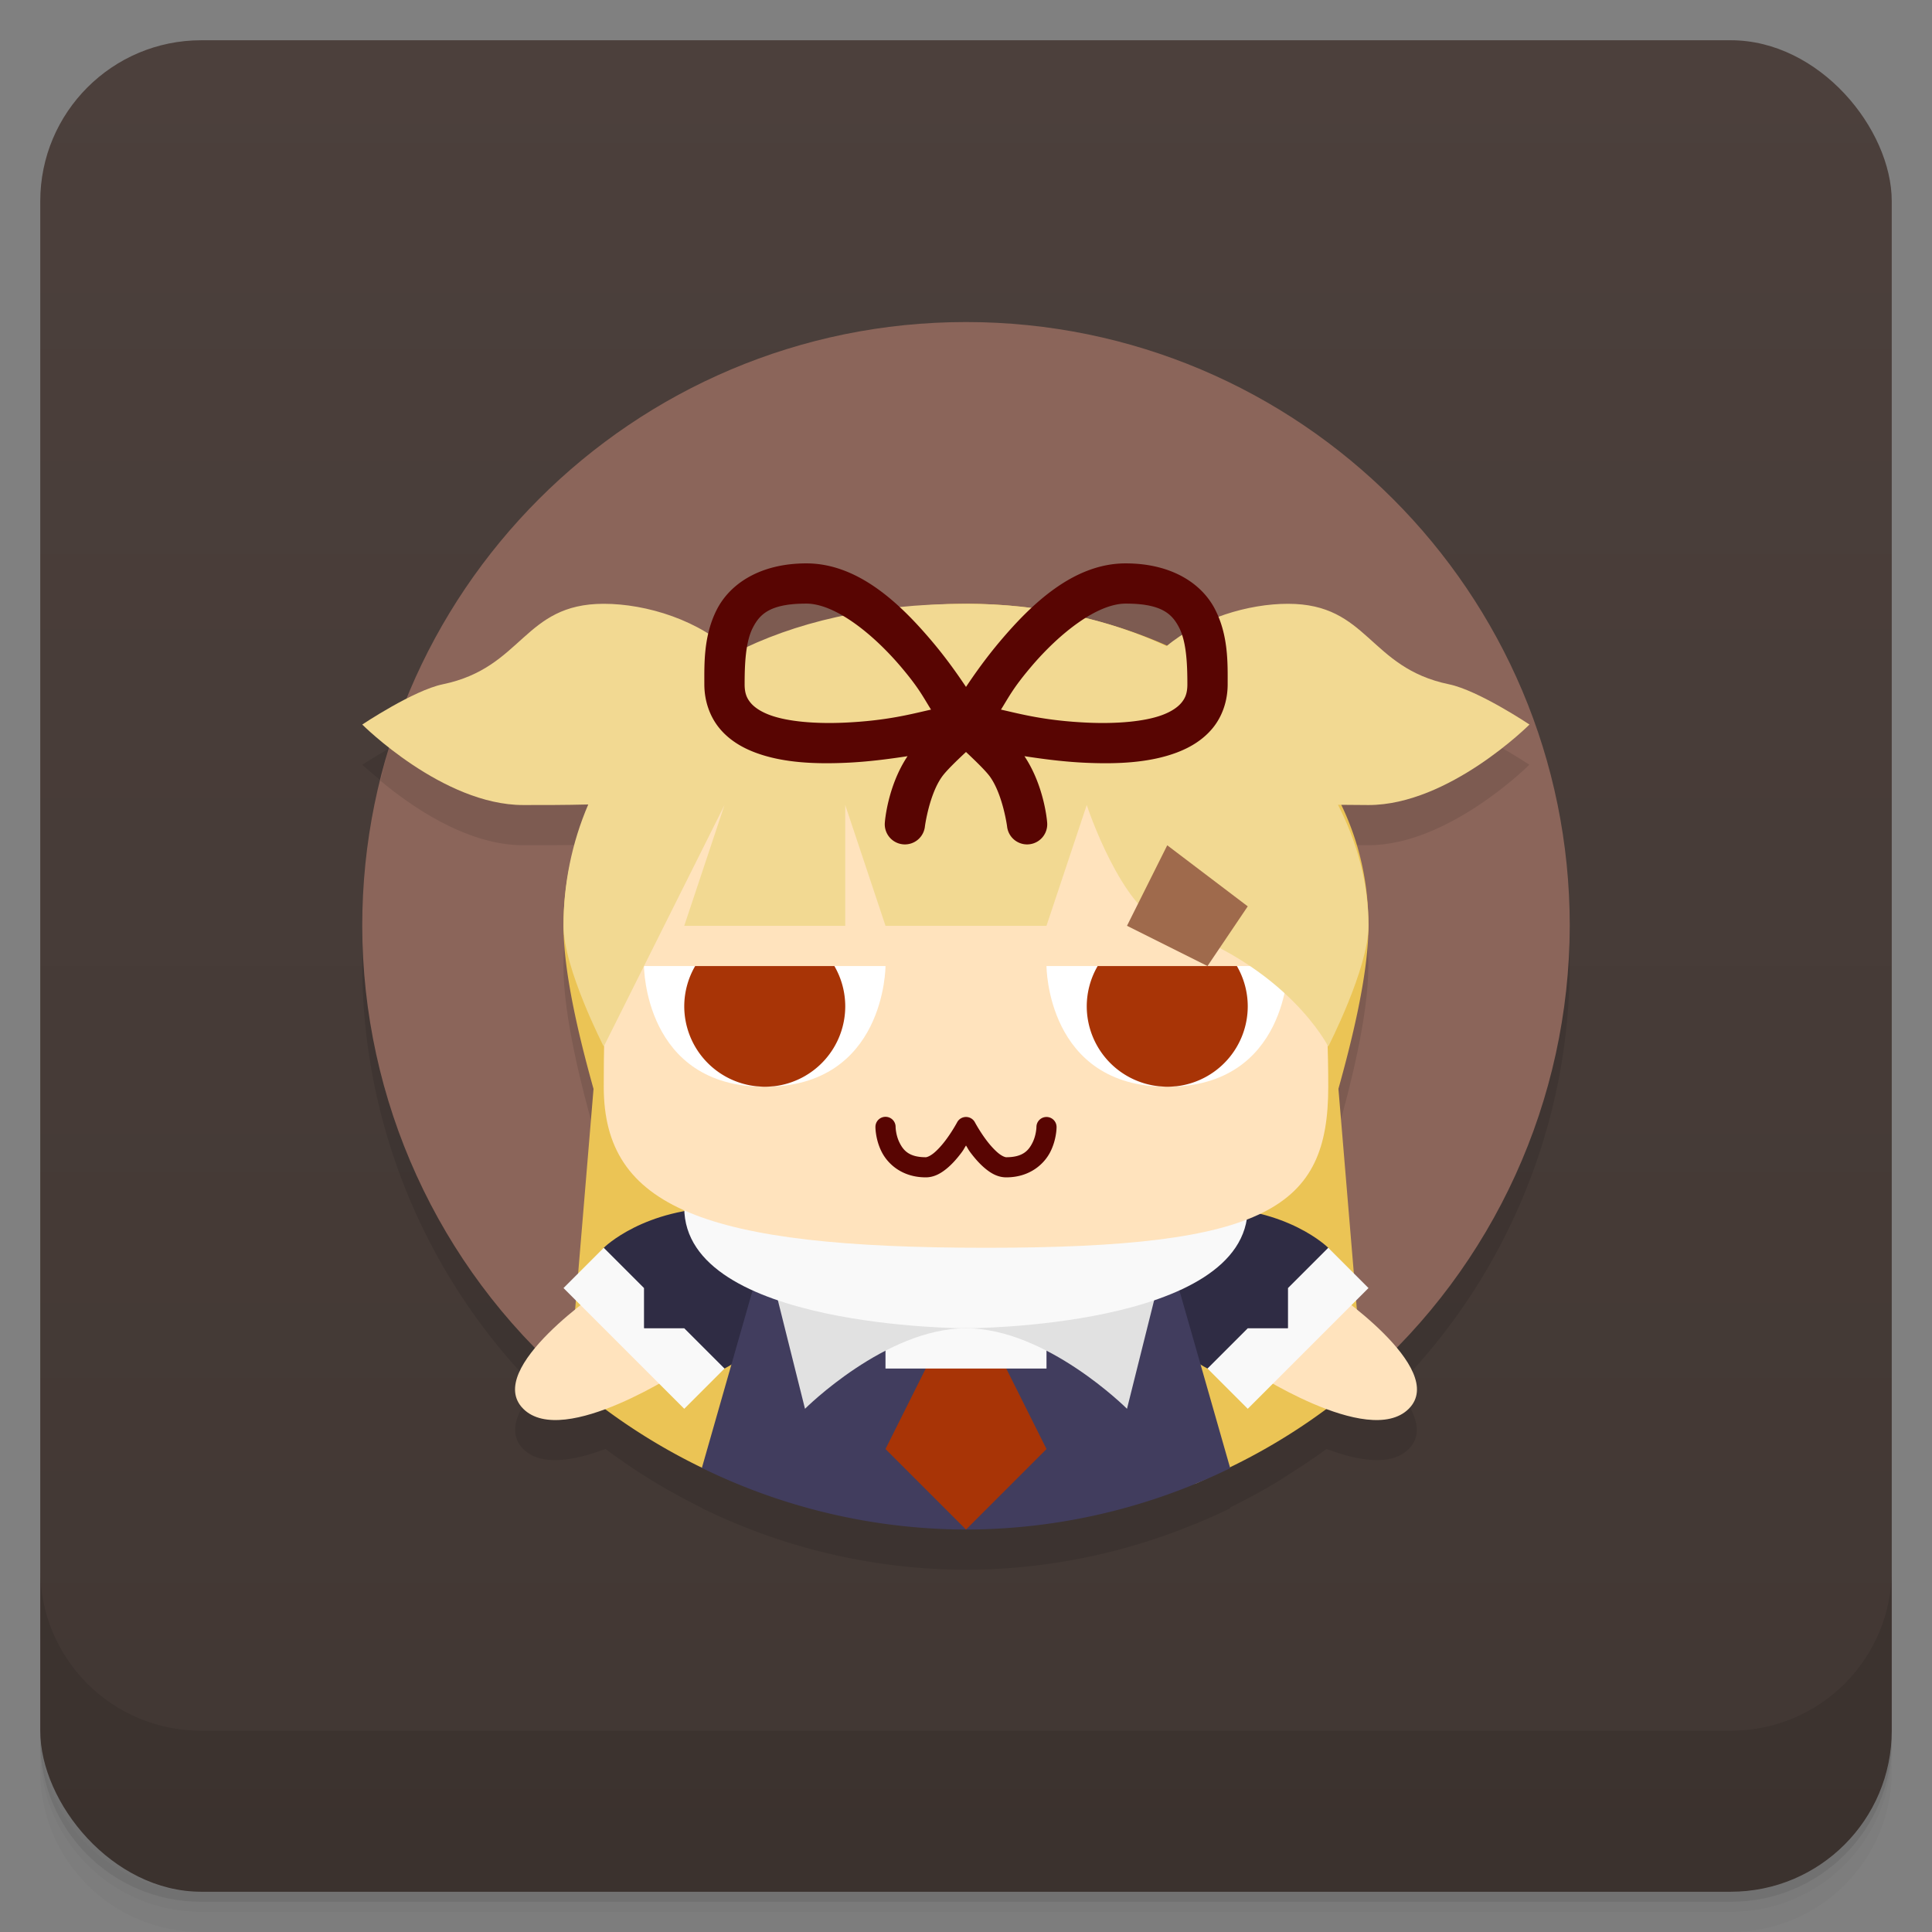 <svg version="1.1" viewBox="0 0 48 48" xmlns="http://www.w3.org/2000/svg">
 <rect x="0" y="0" width="48" height="48" fill="#808080" stroke="none"/>
 <defs>
  <linearGradient id="bg" x2="0" y1="1" y2="47" gradientUnits="userSpaceOnUse">
   <stop style="stop-color:#4c403c" offset="0"/>
   <stop style="stop-color:#413733" offset="1"/>
  </linearGradient>
 </defs>
 <path d="m1 43v0.25c0 2.216 1.784 4 4 4h38c2.216 0 4-1.784 4-4v-0.25c0 2.216-1.784 4-4 4h-38c-2.216 0-4-1.784-4-4zm0 0.5v0.5c0 2.216 1.784 4 4 4h38c2.216 0 4-1.784 4-4v-0.5c0 2.216-1.784 4-4 4h-38c-2.216 0-4-1.784-4-4z" style="opacity:.02"/>
 <path d="m1 43.25v0.25c0 2.216 1.784 4 4 4h38c2.216 0 4-1.784 4-4v-0.25c0 2.216-1.784 4-4 4h-38c-2.216 0-4-1.784-4-4z" style="opacity:.05"/>
 <path d="m1 43v0.25c0 2.216 1.784 4 4 4h38c2.216 0 4-1.784 4-4v-0.25c0 2.216-1.784 4-4 4h-38c-2.216 0-4-1.784-4-4z" style="opacity:.1"/>
 <rect x="1" y="1" width="46" height="46" rx="4" style="fill:url(#bg)"/>
 <path d="m1 39v4c0 2.216 1.784 4 4 4h38c2.216 0 4-1.784 4-4v-4c0 2.216-1.784 4-4 4h-38c-2.216 0-4-1.784-4-4z" style="opacity:.1"/>
 <path d="m24 9.001a15 15 0 0 0-13.889 9.357c-0.574 0.292-1.111 0.643-1.111 0.643s0.293 0.261 0.686 0.572a15 15 0 0 0-0.686 4.428 15 15 0 0 0 4.305 10.484c-0.447 0.537-0.712 1.108-0.305 1.516 0.438 0.438 1.258 0.291 2.043-2e-3a15 15 0 0 0 2.397 1.465l-2e-3 0.006a15 15 0 0 0 6.562 1.531 15 15 0 0 0 5.691-1.139l0.018-0.004a15 15 0 0 0 0.027-0.012 15 15 0 0 0 0.828-0.371l-0.006-0.021a15 15 0 0 0 1.242-0.678 15 15 0 0 0 0.236-0.154 15 15 0 0 0 0.922-0.623c0.785 0.293 1.603 0.44 2.041 2e-3 0.409-0.409 0.14-0.983-0.311-1.522a15 15 0 0 0 4.311-10.479 15 15 0 0 0-15-15z" style="opacity:.1"/>
 <path d="m24 8.001c-8.284 0-15 6.716-15 15 0.004 4.33 1.879 8.447 5.143 11.293l9.857-9.293 9.857 9.281c3.261-2.843 5.135-6.955 5.143-11.281 0-8.284-6.716-15-15-15z" style="fill:#8b655a"/>
 <path d="m20.035 14.996c-1.141 0-1.896 0.5-2.227 1.15-0.101 0.198-0.161 0.401-0.207 0.602-0.788-0.495-1.773-0.748-2.602-0.748-2 0-2 1.587-4 2-0.399 0.083-0.916 0.351-1.342 0.598-0.08 0.261-0.139 0.532-0.205 0.799 0.694 0.581 2.107 1.603 3.547 1.603 0.466 0 1.036 8.79e-4 1.615-0.014-0.283 0.658-0.461 1.347-0.549 2.047-0.004 0.026-0.008 0.052-0.012 0.078-0.034 0.295-0.055 0.592-0.055 0.889 0 1.268 0.463 3.038 0.746 4.053l-0.383 4.584-0.363 0.363 0.307 0.307-0.02 0.246c-0.151 0.122-0.314 0.273-0.475 0.42 0.113 0.104 0.214 0.219 0.33 0.32l9.857-9.293 9.857 9.281c0.114-0.1 0.213-0.212 0.324-0.314-0.158-0.145-0.319-0.293-0.469-0.414l-0.02-0.246 0.307-0.307-0.363-0.363-0.383-4.586c0.283-1.016 0.746-2.784 0.746-4.051 0-1.105-0.255-2.107-0.689-3.006 0.234 0.001 0.49 0.006 0.689 0.006 2 0 4-2 4-2s-1.27-0.849-2-1c-2-0.413-2-2-4-2-0.546 0-1.156 0.121-1.736 0.338-0.026-0.064-0.04-0.128-0.072-0.191-0.331-0.651-1.085-1.15-2.227-1.15-0.904 0-1.68 0.505-2.336 1.117-0.01-0.001-0.021-0.003-0.031-0.004-0.139-0.017-0.278-0.034-0.42-0.047-0.391-0.037-0.784-0.062-1.178-0.062-0.381 0-0.76 0.024-1.139 0.059-0.171 0.012-0.357 0.008-0.523 0.025-0.649-0.599-1.413-1.088-2.303-1.088zm0 1c0.27 0 0.577 0.13 0.889 0.311-0.879 0.185-1.66 0.455-2.363 0.783 0.03-0.182 0.071-0.354 0.141-0.49 0.178-0.351 0.439-0.604 1.334-0.604zm7.93 0c0.895 0 1.156 0.253 1.334 0.604 0.029 0.058 0.049 0.128 0.07 0.195-0.129 0.083-0.265 0.157-0.381 0.254-0.328-0.146-0.663-0.278-1.008-0.395-0.063-0.022-0.124-0.044-0.188-0.064-0.268-0.085-0.541-0.159-0.816-0.227 0.346-0.216 0.689-0.367 0.988-0.367z" style="opacity:.1"/>
 <path d="m24 15.001c-5 0-10 3-10 8 0 1.268 0.463 3.038 0.746 4.053l-0.604 7.24a15 15 0 0 0 3.303 2.174l6.555-1.467 6.531 1.467a15 15 0 0 0 3.326-2.186l-0.604-7.231c0.283-1.016 0.746-2.784 0.746-4.051 0-5-5-8-10-8zm6.311 21.572-0.893 0.344 0.291-0.059a15 15 0 0 0 0.602-0.285z" style="fill:#ebc455"/>
 <path d="m18 30.001c-2 0-3 1-3 1l0.636 2.39 2.364 0.61s2-1.057 2-2c0-1-1.255-2-2-2z" style="fill:#2f2c44"/>
 <path d="m30 30.001c2 0 3 1 3 1l-0.636 2.39-2.364 0.61s-2-1.057-2-2c0-1 1.255-2 2-2z" style="fill:#2f2c44"/>
 <path d="m33 32.001s3 2 2 3-4-1-4-1z" style="fill:#ffe3bd"/>
 <path d="m33 31.001 1 1-3 3-1-1 1-1h1v-1z" style="fill:#f9f9f9"/>
 <path d="m19 31.001-1.562 5.469a15 15 0 0 0 6.562 1.531 15 15 0 0 0 6.564-1.525l-1.565-5.475z" style="fill:#413d5e"/>
 <path d="m23 33.001v1l-1 2 2 2 2-2-1-2v-1z" style="fill:#a83406"/>
 <rect x="22" y="33.001" width="4" height="1" style="fill:#f9f9f9;paint-order:stroke fill markers"/>
 <path d="m19 31.001 1 4s2-2 4-2 4 2 4 2l1-4z" style="fill:#e1e1e1"/>
 <path d="m15 32.001s-3 2-2 3 4-1 4-1z" style="fill:#ffe3bd"/>
 <path d="m17 30.001c0 3 7 3 7 3s7 0 7-3c0-1-4.478-1-7-1s-7 0-7 1z" style="fill:#f9f9f9"/>
 <path d="m15 31.001-1 1 3 3 1-1-1-1h-1v-1z" style="fill:#f9f9f9"/>
 <path d="m24 17.001c-8 0-9 3-9 10 0 3 2.5 4 9.5 4s8.5-1 8.5-4c0-7-2-10-9-10z" style="fill:#ffe3bd"/>
 <path d="m16 24.001s0 3 3 3 3-3 3-3zm10 0s0 3 3 3 3-3 3-3z" style="fill:#fff;paint-order:stroke fill markers"/>
 <path d="m15 15.001c-2 0-2 1.587-4 2-0.73 0.151-2 1-2 1s2 2 4 2c0.466 0 1.036 8.81e-4 1.615-0.014-0.413 0.96-0.615 1.986-0.615 3.014 0 1.054 1 3 1 3l3-6-1 3h4v-3l1 3h4l1-3s0.86 2.62 2 3c3 1 4 3 4 3s1-1.946 1-3c0-1.025-0.266-2.048-0.758-3.006 0.251 2.66e-4 0.539 0.006 0.758 0.006 2 0 4-2 4-2s-1.27-0.849-2-1c-2-0.413-2-2-4-2-0.983 0-2.186 0.358-3.018 1.053-1.424-0.66-3.106-1.053-4.982-1.053-2.376 0-4.28 0.469-5.773 1.234-0.826-0.82-2.16-1.234-3.227-1.234z" style="fill:#f2d992"/>
 <path d="m20.035 13.997c-1.141 0-1.896 0.5-2.227 1.15-0.331 0.651-0.309 1.353-0.309 1.853 0 0.416 0.136 0.8 0.371 1.088 0.235 0.288 0.55 0.479 0.889 0.607 0.678 0.256 1.477 0.291 2.262 0.256 0.543-0.024 1.055-0.092 1.527-0.164-0.502 0.752-0.564 1.645-0.564 1.645a0.5 0.5 0 1 0 0.996 0.094s0.106-0.789 0.426-1.232c0.106-0.148 0.366-0.399 0.594-0.611 0.227 0.213 0.487 0.464 0.594 0.611 0.319 0.443 0.426 1.232 0.426 1.232a0.5 0.5 0 1 0 0.996-0.094s-0.063-0.893-0.564-1.645c0.472 0.072 0.984 0.14 1.527 0.164 0.785 0.035 1.584 5.86e-4 2.262-0.256 0.339-0.128 0.653-0.319 0.889-0.607s0.371-0.672 0.371-1.088c0-0.5 0.022-1.203-0.309-1.853-0.331-0.651-1.085-1.15-2.227-1.15-1.292 0-2.338 1.012-3.115 1.93-0.348 0.412-0.631 0.811-0.85 1.139-0.219-0.327-0.501-0.727-0.85-1.139-0.777-0.918-1.823-1.93-3.115-1.93zm0 1c0.708 0 1.646 0.741 2.352 1.574 0.446 0.527 0.545 0.74 0.744 1.059-0.487 0.109-1.09 0.276-2.152 0.324-0.715 0.032-1.416-0.024-1.863-0.193-0.224-0.085-0.378-0.191-0.471-0.305s-0.145-0.236-0.145-0.455c0-0.5 0.023-1.05 0.201-1.4 0.178-0.351 0.439-0.604 1.334-0.604zm7.93 0c0.895 0 1.156 0.253 1.334 0.604 0.178 0.351 0.201 0.9 0.201 1.4 0 0.219-0.052 0.342-0.145 0.455s-0.247 0.22-0.471 0.305c-0.447 0.169-1.148 0.225-1.863 0.193-1.062-0.048-1.665-0.215-2.152-0.324 0.199-0.318 0.298-0.532 0.744-1.059 0.705-0.834 1.643-1.574 2.352-1.574z" style="color-rendering:auto;color:#000000;dominant-baseline:auto;fill:#580502;font-feature-settings:normal;font-variant-alternates:normal;font-variant-caps:normal;font-variant-ligatures:normal;font-variant-numeric:normal;font-variant-position:normal;image-rendering:auto;isolation:auto;mix-blend-mode:normal;shape-padding:0;shape-rendering:auto;solid-color:#000000;text-decoration-color:#000000;text-decoration-line:none;text-decoration-style:solid;text-indent:0;text-orientation:mixed;text-transform:none;white-space:normal"/>
 <path d="m28 23.001 1-2 2 1.517-1 1.483z" style="fill:#9f6a4c"/>
 <path d="m17.271 24.001a2 2 0 0 0-0.271 1 2 2 0 0 0 1.805 1.988c0.066 0.003 0.126 0.012 0.195 0.012 0.083 0 0.154-0.009 0.232-0.014a2 2 0 0 0 1.768-1.986 2 2 0 0 0-0.27-1h-3.459zm10 0a2 2 0 0 0-0.271 1 2 2 0 0 0 1.805 1.988c0.066 0.003 0.126 0.012 0.195 0.012 0.083 0 0.154-0.009 0.232-0.014a2 2 0 0 0 1.768-1.986 2 2 0 0 0-0.27-1h-3.459z" style="fill:#a83406;paint-order:stroke fill markers"/>
 <path d="m21.996 27.747a0.25 0.25 0 0 0-0.246 0.254s-0.003 0.302 0.152 0.611c0.155 0.31 0.514 0.639 1.098 0.639 0.206 0 0.372-0.098 0.512-0.211s0.26-0.252 0.363-0.387c0.074-0.097 0.071-0.109 0.125-0.193 0.054 0.084 0.051 0.096 0.125 0.193 0.103 0.135 0.223 0.273 0.363 0.387s0.305 0.211 0.512 0.211c0.583 0 0.943-0.329 1.098-0.639 0.155-0.31 0.152-0.611 0.152-0.611a0.25 0.25 0 1 0-0.5 0s-0.003 0.198-0.098 0.389c-0.095 0.19-0.236 0.361-0.652 0.361-0.029 0-0.106-0.027-0.197-0.102s-0.193-0.186-0.281-0.301c-0.176-0.23-0.301-0.465-0.301-0.465a0.25 0.25 0 0 0-0.441 0s-0.125 0.235-0.301 0.465c-0.088 0.115-0.19 0.227-0.281 0.301s-0.168 0.102-0.197 0.102c-0.417 0-0.557-0.171-0.652-0.361-0.095-0.19-0.098-0.389-0.098-0.389a0.25 0.25 0 0 0-0.254-0.254z" style="color-rendering:auto;color:#000000;dominant-baseline:auto;fill:#580502;font-feature-settings:normal;font-variant-alternates:normal;font-variant-caps:normal;font-variant-ligatures:normal;font-variant-numeric:normal;font-variant-position:normal;image-rendering:auto;isolation:auto;mix-blend-mode:normal;shape-padding:0;shape-rendering:auto;solid-color:#000000;text-decoration-color:#000000;text-decoration-line:none;text-decoration-style:solid;text-indent:0;text-orientation:mixed;text-transform:none;white-space:normal"/>
</svg>
